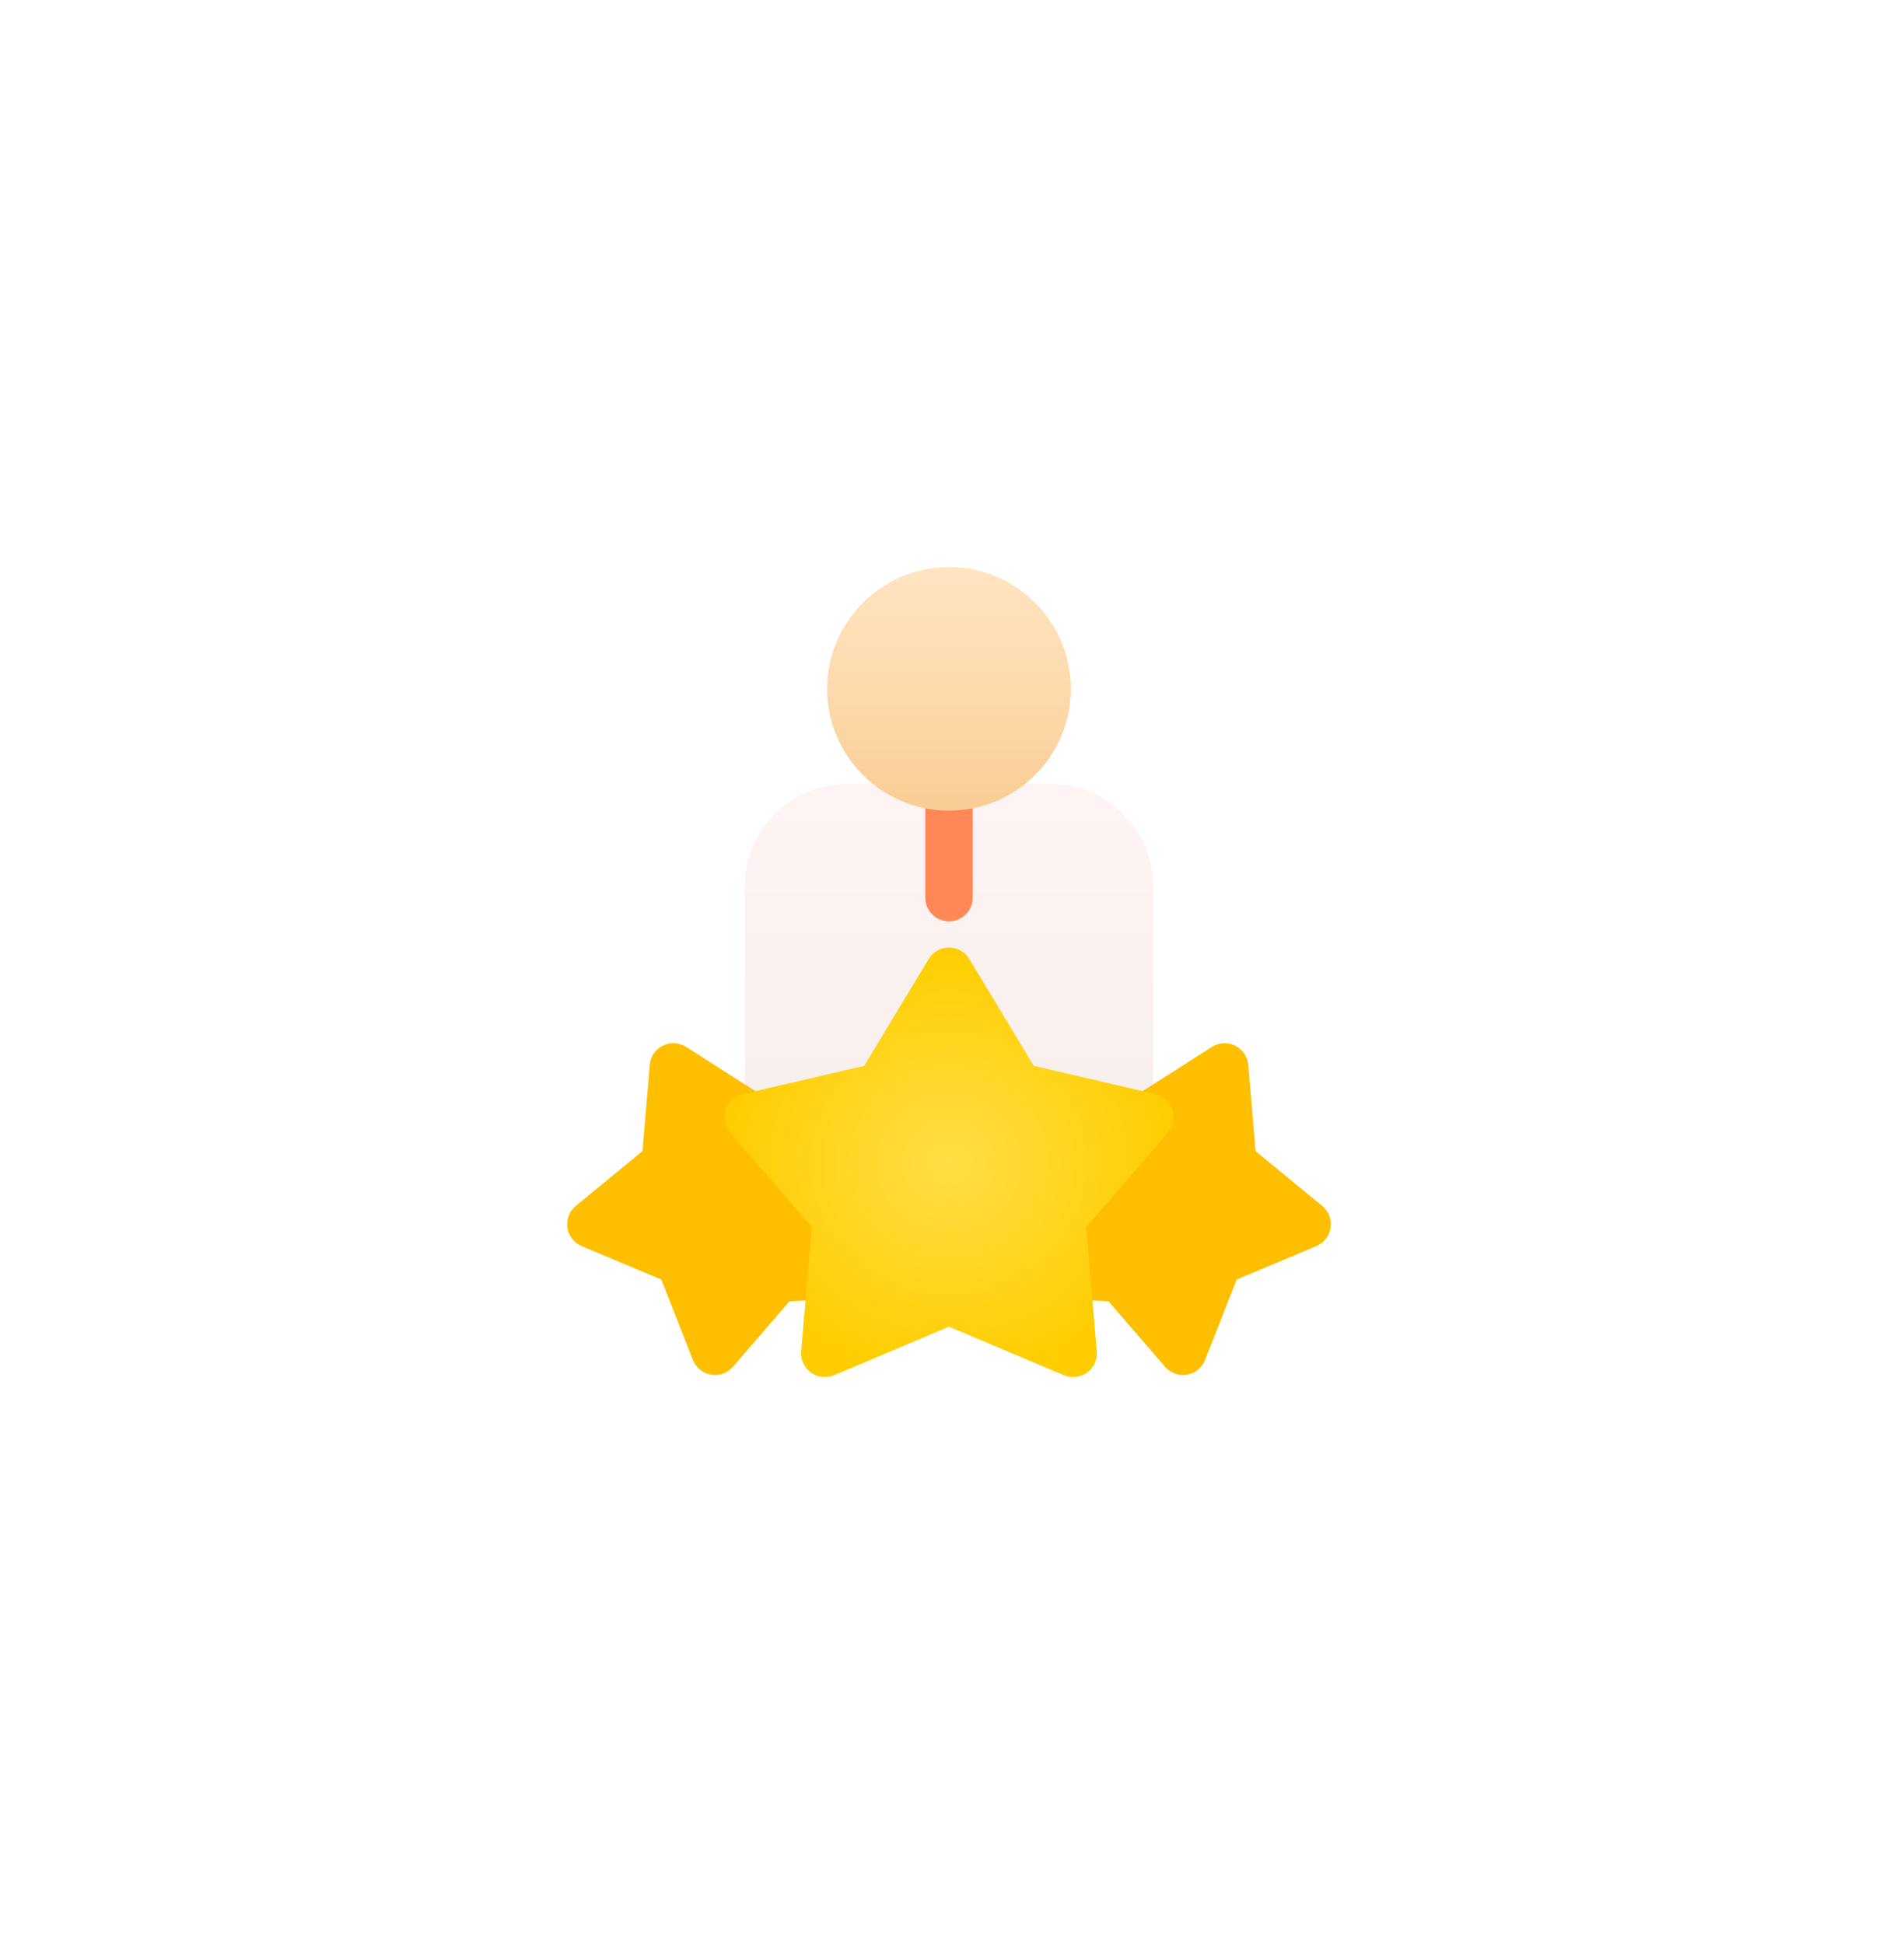 <svg width="235" height="240" viewBox="0 0 235 240" fill="none" xmlns="http://www.w3.org/2000/svg">
<g filter="url(#filter0_d)">
<path d="M94.865 174.902C94.088 174.902 93.342 174.594 92.793 174.044C92.244 173.495 91.935 172.75 91.935 171.973V139.415C91.935 132.433 97.595 126.753 104.552 126.753H129.708C136.665 126.753 142.325 132.433 142.325 139.415V171.971C142.325 173.589 141.014 174.901 139.396 174.901L94.865 174.902Z" fill="url(#paint0_linear)"/>
<path d="M117.13 143.737C115.512 143.737 114.2 142.425 114.2 140.807V127.73C114.2 126.112 115.512 124.8 117.13 124.8C118.748 124.8 120.06 126.112 120.06 127.73V140.807C120.06 142.425 118.748 143.737 117.13 143.737Z" fill="#FF8856"/>
<path d="M88.25 199.742C88.086 199.742 87.922 199.728 87.757 199.7C86.746 199.527 85.898 198.838 85.523 197.883L81.625 187.958L71.795 183.829C70.849 183.431 70.18 182.568 70.031 181.552C69.882 180.537 70.276 179.517 71.069 178.865L79.303 172.092L80.193 161.466C80.278 160.444 80.893 159.54 81.813 159.085C82.733 158.63 83.824 158.689 84.689 159.242L93.675 164.98L104.056 162.543C105.055 162.307 106.104 162.613 106.821 163.348C107.538 164.082 107.819 165.138 107.561 166.131L104.88 176.451L110.406 185.57C110.938 186.448 110.972 187.54 110.495 188.449C110.019 189.358 109.101 189.951 108.076 190.013L97.433 190.652L90.468 198.726C89.906 199.377 89.093 199.742 88.25 199.742Z" fill="#FDBF00"/>
<path d="M146.011 199.742C145.167 199.742 144.354 199.377 143.793 198.726L136.828 190.653L126.185 190.013C125.16 189.951 124.243 189.358 123.766 188.449C123.289 187.54 123.323 186.448 123.855 185.57L129.38 176.451L126.7 166.132C126.442 165.138 126.722 164.082 127.44 163.348C128.157 162.614 129.206 162.308 130.205 162.543L140.585 164.98L149.572 159.242C150.437 158.69 151.528 158.631 152.448 159.085C153.368 159.541 153.982 160.444 154.068 161.467L154.958 172.092L163.192 178.866C163.985 179.517 164.378 180.537 164.23 181.552C164.081 182.568 163.412 183.432 162.466 183.829L152.635 187.959L148.738 197.883C148.363 198.838 147.515 199.528 146.503 199.7C146.339 199.728 146.174 199.742 146.011 199.742Z" fill="#FDBF00"/>
<path d="M132.456 200C132.071 200 131.683 199.924 131.317 199.769L117.13 193.78L102.943 199.769C101.998 200.168 100.913 200.044 100.082 199.44C99.252 198.837 98.798 197.843 98.885 196.821L100.197 181.478L90.118 169.836C89.446 169.06 89.229 167.989 89.546 167.013C89.863 166.037 90.668 165.298 91.668 165.065L106.665 161.572L114.622 148.388C115.152 147.509 116.104 146.972 117.13 146.972C118.157 146.972 119.108 147.509 119.638 148.388L127.596 161.572L142.593 165.065C143.593 165.298 144.397 166.037 144.714 167.013C145.032 167.989 144.815 169.06 144.143 169.836L134.063 181.478L135.375 196.821C135.463 197.843 135.009 198.837 134.178 199.44C133.67 199.81 133.065 200 132.456 200Z" fill="url(#paint1_radial)"/>
<path d="M117.13 130.078C108.838 130.078 102.091 123.332 102.091 115.039C102.091 106.746 108.838 100 117.13 100C125.423 100 132.169 106.746 132.169 115.039C132.169 123.332 125.423 130.078 117.13 130.078Z" fill="url(#paint2_linear)"/>
</g>
<defs>
<filter id="filter0_d" x="0" y="0" width="234.261" height="240" filterUnits="userSpaceOnUse" color-interpolation-filters="sRGB">
<feFlood flood-opacity="0" result="BackgroundImageFix"/>
<feColorMatrix in="SourceAlpha" type="matrix" values="0 0 0 0 0 0 0 0 0 0 0 0 0 0 0 0 0 0 127 0"/>
<feOffset dy="-30"/>
<feGaussianBlur stdDeviation="35"/>
<feColorMatrix type="matrix" values="0 0 0 0 0.51 0 0 0 0 0.663 0 0 0 0 0.976 0 0 0 0.45 0"/>
<feBlend mode="normal" in2="BackgroundImageFix" result="effect1_dropShadow"/>
<feBlend mode="normal" in="SourceGraphic" in2="effect1_dropShadow" result="shape"/>
</filter>
<linearGradient id="paint0_linear" x1="117.13" y1="126.753" x2="117.13" y2="174.902" gradientUnits="userSpaceOnUse">
<stop stop-color="#FFF4F4"/>
<stop offset="1" stop-color="#F6EFEA"/>
</linearGradient>
<radialGradient id="paint1_radial" cx="0" cy="0" r="1" gradientUnits="userSpaceOnUse" gradientTransform="translate(117.13 173.486) rotate(90) scale(26.514 27.728)">
<stop stop-color="#FFDE46"/>
<stop offset="1" stop-color="#FFCD00"/>
</radialGradient>
<linearGradient id="paint2_linear" x1="117.13" y1="100" x2="117.13" y2="130.078" gradientUnits="userSpaceOnUse">
<stop stop-color="#FFE4C1"/>
<stop offset="0.458" stop-color="#FDDBAF"/>
<stop offset="1" stop-color="#F9CD94"/>
</linearGradient>
</defs>
</svg>
